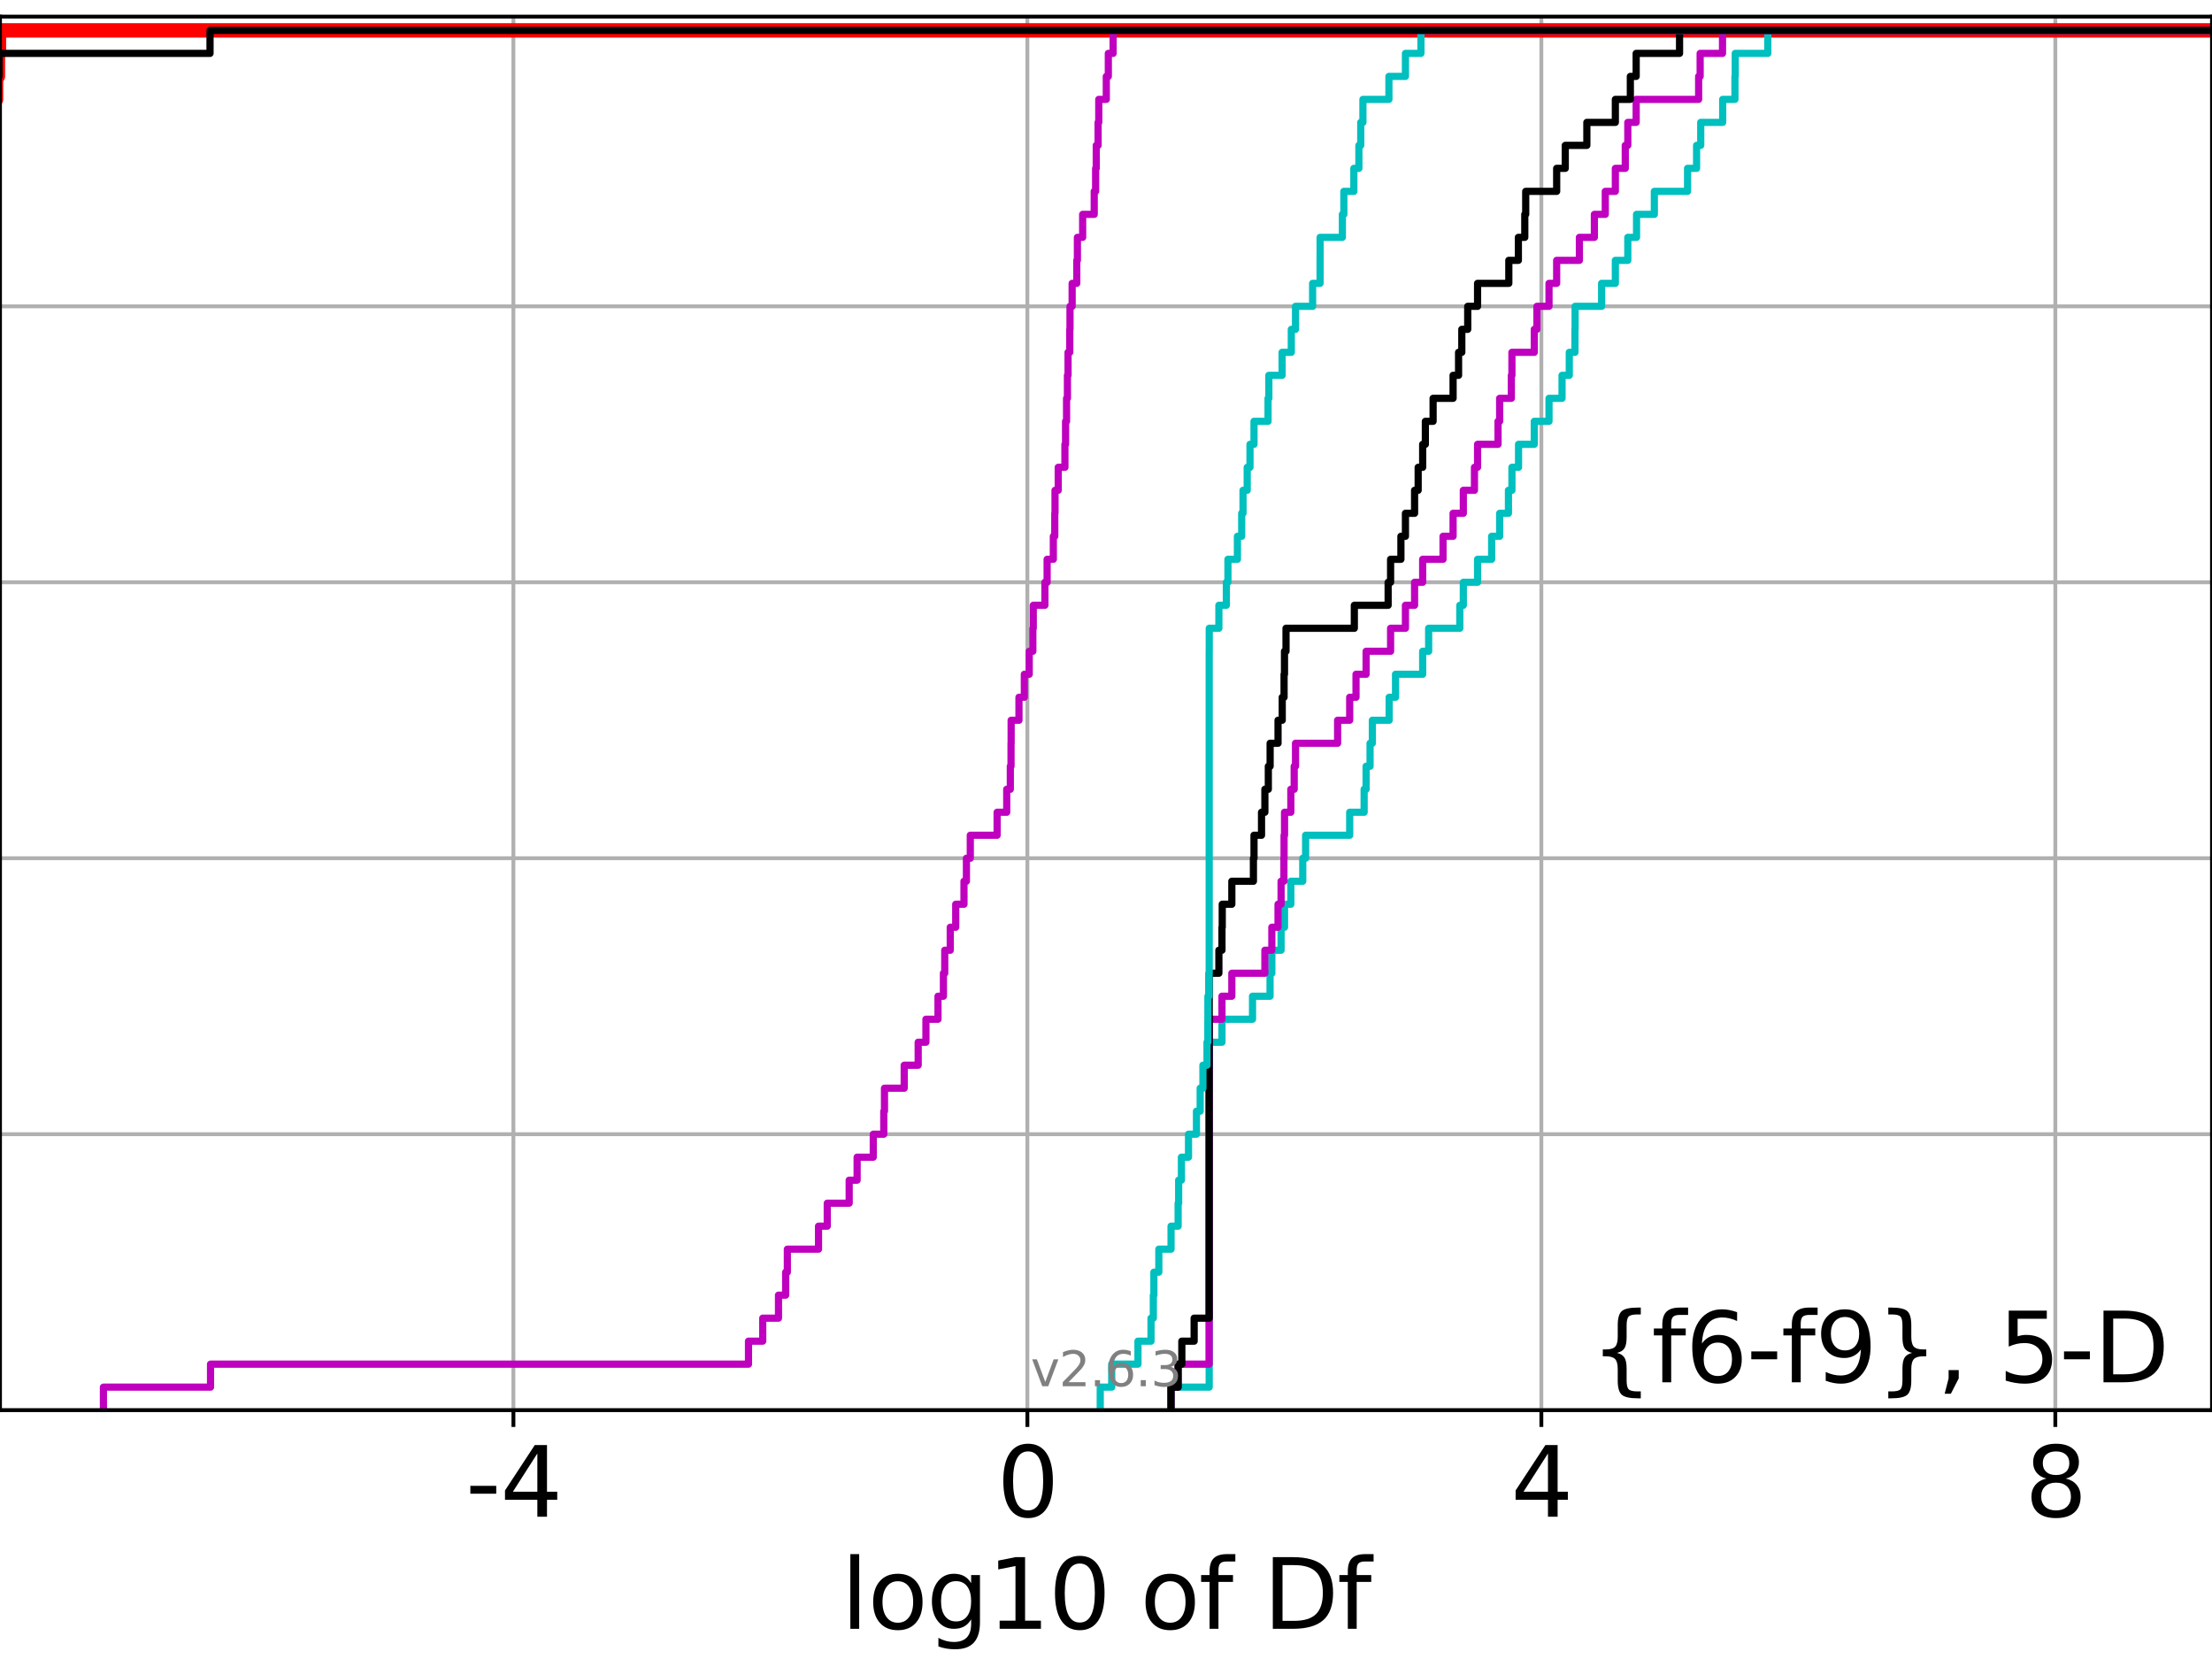<?xml version="1.0" encoding="utf-8" standalone="no"?>
<!DOCTYPE svg PUBLIC "-//W3C//DTD SVG 1.1//EN"
  "http://www.w3.org/Graphics/SVG/1.1/DTD/svg11.dtd">
<svg xmlns:xlink="http://www.w3.org/1999/xlink" width="460.8pt" height="345.6pt" viewBox="0 0 460.8 345.6" xmlns="http://www.w3.org/2000/svg" version="1.1">
 <defs>
  <style type="text/css">*{stroke-linejoin: round; stroke-linecap: butt}</style>
 </defs>
 <g id="figure_1">
  <g id="patch_1">
   <path d="M 0 345.6 
L 460.8 345.6 
L 460.8 0 
L 0 0 
z
" style="fill: #ffffff"/>
  </g>
  <g id="axes_1">
   <g id="patch_2">
    <path d="M 0 293.76 
L 460.8 293.76 
L 460.8 3.456 
L 0 3.456 
z
" style="fill: #ffffff"/>
   </g>
   <g id="matplotlib.axis_1">
    <g id="xtick_1">
     <g id="line2d_1">
      <path d="M 106.954 293.76 
L 106.954 3.456 
" clip-path="url(#p3aec12ab9f)" style="fill: none; stroke: #b0b0b0; stroke-width: 0.8; stroke-linecap: square"/>
     </g>
     <g id="line2d_2">
      <defs>
       <path id="m5b025d45a9" d="M 0 0 
L 0 3.5 
" style="stroke: #000000; stroke-width: 0.8"/>
      </defs>
      <g>
       <use xlink:href="#m5b025d45a9" x="106.954" y="293.76" style="stroke: #000000; stroke-width: 0.8"/>
      </g>
     </g>
     <g id="text_1">
      <!-- -4 -->
      <g transform="translate(96.983 315.957)scale(0.2 -0.2)">
       <defs>
        <path id="DejaVuSans-2d" d="M 313 2009 
L 1997 2009 
L 1997 1497 
L 313 1497 
L 313 2009 
z
" transform="scale(0.016)"/>
        <path id="DejaVuSans-34" d="M 2419 4116 
L 825 1625 
L 2419 1625 
L 2419 4116 
z
M 2253 4666 
L 3047 4666 
L 3047 1625 
L 3713 1625 
L 3713 1100 
L 3047 1100 
L 3047 0 
L 2419 0 
L 2419 1100 
L 313 1100 
L 313 1709 
L 2253 4666 
z
" transform="scale(0.016)"/>
       </defs>
       <use xlink:href="#DejaVuSans-2d"/>
       <use xlink:href="#DejaVuSans-34" x="36.084"/>
      </g>
     </g>
    </g>
    <g id="xtick_2">
     <g id="line2d_3">
      <path d="M 214.023 293.76 
L 214.023 3.456 
" clip-path="url(#p3aec12ab9f)" style="fill: none; stroke: #b0b0b0; stroke-width: 0.8; stroke-linecap: square"/>
     </g>
     <g id="line2d_4">
      <g>
       <use xlink:href="#m5b025d45a9" x="214.023" y="293.76" style="stroke: #000000; stroke-width: 0.8"/>
      </g>
     </g>
     <g id="text_2">
      <!-- 0 -->
      <g transform="translate(207.661 315.957)scale(0.2 -0.2)">
       <defs>
        <path id="DejaVuSans-30" d="M 2034 4250 
Q 1547 4250 1301 3770 
Q 1056 3291 1056 2328 
Q 1056 1369 1301 889 
Q 1547 409 2034 409 
Q 2525 409 2770 889 
Q 3016 1369 3016 2328 
Q 3016 3291 2770 3770 
Q 2525 4250 2034 4250 
z
M 2034 4750 
Q 2819 4750 3233 4129 
Q 3647 3509 3647 2328 
Q 3647 1150 3233 529 
Q 2819 -91 2034 -91 
Q 1250 -91 836 529 
Q 422 1150 422 2328 
Q 422 3509 836 4129 
Q 1250 4750 2034 4750 
z
" transform="scale(0.016)"/>
       </defs>
       <use xlink:href="#DejaVuSans-30"/>
      </g>
     </g>
    </g>
    <g id="xtick_3">
     <g id="line2d_5">
      <path d="M 321.093 293.76 
L 321.093 3.456 
" clip-path="url(#p3aec12ab9f)" style="fill: none; stroke: #b0b0b0; stroke-width: 0.8; stroke-linecap: square"/>
     </g>
     <g id="line2d_6">
      <g>
       <use xlink:href="#m5b025d45a9" x="321.093" y="293.76" style="stroke: #000000; stroke-width: 0.8"/>
      </g>
     </g>
     <g id="text_3">
      <!-- 4 -->
      <g transform="translate(314.73 315.957)scale(0.2 -0.2)">
       <use xlink:href="#DejaVuSans-34"/>
      </g>
     </g>
    </g>
    <g id="xtick_4">
     <g id="line2d_7">
      <path d="M 428.162 293.76 
L 428.162 3.456 
" clip-path="url(#p3aec12ab9f)" style="fill: none; stroke: #b0b0b0; stroke-width: 0.8; stroke-linecap: square"/>
     </g>
     <g id="line2d_8">
      <g>
       <use xlink:href="#m5b025d45a9" x="428.162" y="293.76" style="stroke: #000000; stroke-width: 0.8"/>
      </g>
     </g>
     <g id="text_4">
      <!-- 8 -->
      <g transform="translate(421.8 315.957)scale(0.2 -0.2)">
       <defs>
        <path id="DejaVuSans-38" d="M 2034 2216 
Q 1584 2216 1326 1975 
Q 1069 1734 1069 1313 
Q 1069 891 1326 650 
Q 1584 409 2034 409 
Q 2484 409 2743 651 
Q 3003 894 3003 1313 
Q 3003 1734 2745 1975 
Q 2488 2216 2034 2216 
z
M 1403 2484 
Q 997 2584 770 2862 
Q 544 3141 544 3541 
Q 544 4100 942 4425 
Q 1341 4750 2034 4750 
Q 2731 4750 3128 4425 
Q 3525 4100 3525 3541 
Q 3525 3141 3298 2862 
Q 3072 2584 2669 2484 
Q 3125 2378 3379 2068 
Q 3634 1759 3634 1313 
Q 3634 634 3220 271 
Q 2806 -91 2034 -91 
Q 1263 -91 848 271 
Q 434 634 434 1313 
Q 434 1759 690 2068 
Q 947 2378 1403 2484 
z
M 1172 3481 
Q 1172 3119 1398 2916 
Q 1625 2713 2034 2713 
Q 2441 2713 2670 2916 
Q 2900 3119 2900 3481 
Q 2900 3844 2670 4047 
Q 2441 4250 2034 4250 
Q 1625 4250 1398 4047 
Q 1172 3844 1172 3481 
z
" transform="scale(0.016)"/>
       </defs>
       <use xlink:href="#DejaVuSans-38"/>
      </g>
     </g>
    </g>
    <g id="text_5">
     <!-- log10 of Df -->
     <g transform="translate(175.214 339.313)scale(0.2 -0.2)">
      <defs>
       <path id="DejaVuSans-6c" d="M 603 4863 
L 1178 4863 
L 1178 0 
L 603 0 
L 603 4863 
z
" transform="scale(0.016)"/>
       <path id="DejaVuSans-6f" d="M 1959 3097 
Q 1497 3097 1228 2736 
Q 959 2375 959 1747 
Q 959 1119 1226 758 
Q 1494 397 1959 397 
Q 2419 397 2687 759 
Q 2956 1122 2956 1747 
Q 2956 2369 2687 2733 
Q 2419 3097 1959 3097 
z
M 1959 3584 
Q 2709 3584 3137 3096 
Q 3566 2609 3566 1747 
Q 3566 888 3137 398 
Q 2709 -91 1959 -91 
Q 1206 -91 779 398 
Q 353 888 353 1747 
Q 353 2609 779 3096 
Q 1206 3584 1959 3584 
z
" transform="scale(0.016)"/>
       <path id="DejaVuSans-67" d="M 2906 1791 
Q 2906 2416 2648 2759 
Q 2391 3103 1925 3103 
Q 1463 3103 1205 2759 
Q 947 2416 947 1791 
Q 947 1169 1205 825 
Q 1463 481 1925 481 
Q 2391 481 2648 825 
Q 2906 1169 2906 1791 
z
M 3481 434 
Q 3481 -459 3084 -895 
Q 2688 -1331 1869 -1331 
Q 1566 -1331 1297 -1286 
Q 1028 -1241 775 -1147 
L 775 -588 
Q 1028 -725 1275 -790 
Q 1522 -856 1778 -856 
Q 2344 -856 2625 -561 
Q 2906 -266 2906 331 
L 2906 616 
Q 2728 306 2450 153 
Q 2172 0 1784 0 
Q 1141 0 747 490 
Q 353 981 353 1791 
Q 353 2603 747 3093 
Q 1141 3584 1784 3584 
Q 2172 3584 2450 3431 
Q 2728 3278 2906 2969 
L 2906 3500 
L 3481 3500 
L 3481 434 
z
" transform="scale(0.016)"/>
       <path id="DejaVuSans-31" d="M 794 531 
L 1825 531 
L 1825 4091 
L 703 3866 
L 703 4441 
L 1819 4666 
L 2450 4666 
L 2450 531 
L 3481 531 
L 3481 0 
L 794 0 
L 794 531 
z
" transform="scale(0.016)"/>
       <path id="DejaVuSans-20" transform="scale(0.016)"/>
       <path id="DejaVuSans-66" d="M 2375 4863 
L 2375 4384 
L 1825 4384 
Q 1516 4384 1395 4259 
Q 1275 4134 1275 3809 
L 1275 3500 
L 2222 3500 
L 2222 3053 
L 1275 3053 
L 1275 0 
L 697 0 
L 697 3053 
L 147 3053 
L 147 3500 
L 697 3500 
L 697 3744 
Q 697 4328 969 4595 
Q 1241 4863 1831 4863 
L 2375 4863 
z
" transform="scale(0.016)"/>
       <path id="DejaVuSans-44" d="M 1259 4147 
L 1259 519 
L 2022 519 
Q 2988 519 3436 956 
Q 3884 1394 3884 2338 
Q 3884 3275 3436 3711 
Q 2988 4147 2022 4147 
L 1259 4147 
z
M 628 4666 
L 1925 4666 
Q 3281 4666 3915 4102 
Q 4550 3538 4550 2338 
Q 4550 1131 3912 565 
Q 3275 0 1925 0 
L 628 0 
L 628 4666 
z
" transform="scale(0.016)"/>
      </defs>
      <use xlink:href="#DejaVuSans-6c"/>
      <use xlink:href="#DejaVuSans-6f" x="27.783"/>
      <use xlink:href="#DejaVuSans-67" x="88.965"/>
      <use xlink:href="#DejaVuSans-31" x="152.441"/>
      <use xlink:href="#DejaVuSans-30" x="216.064"/>
      <use xlink:href="#DejaVuSans-20" x="279.688"/>
      <use xlink:href="#DejaVuSans-6f" x="311.475"/>
      <use xlink:href="#DejaVuSans-66" x="372.656"/>
      <use xlink:href="#DejaVuSans-20" x="407.861"/>
      <use xlink:href="#DejaVuSans-44" x="439.648"/>
      <use xlink:href="#DejaVuSans-66" x="516.65"/>
     </g>
    </g>
   </g>
   <g id="matplotlib.axis_2">
    <g id="ytick_1">
     <g id="line2d_9">
      <path d="M 0 293.76 
L 460.8 293.76 
" clip-path="url(#p3aec12ab9f)" style="fill: none; stroke: #b0b0b0; stroke-width: 0.8; stroke-linecap: square"/>
     </g>
     <g id="line2d_10">
      <defs>
       <path id="m3ab2a136c3" d="M 0 0 
L -3.5 0 
" style="stroke: #000000; stroke-width: 0.8"/>
      </defs>
      <g>
       <use xlink:href="#m3ab2a136c3" x="0" y="293.76" style="stroke: #000000; stroke-width: 0.8"/>
      </g>
     </g>
    </g>
    <g id="ytick_2">
     <g id="line2d_11">
      <path d="M 0 236.274 
L 460.8 236.274 
" clip-path="url(#p3aec12ab9f)" style="fill: none; stroke: #b0b0b0; stroke-width: 0.8; stroke-linecap: square"/>
     </g>
     <g id="line2d_12">
      <g>
       <use xlink:href="#m3ab2a136c3" x="0" y="236.274" style="stroke: #000000; stroke-width: 0.8"/>
      </g>
     </g>
    </g>
    <g id="ytick_3">
     <g id="line2d_13">
      <path d="M 0 178.788 
L 460.8 178.788 
" clip-path="url(#p3aec12ab9f)" style="fill: none; stroke: #b0b0b0; stroke-width: 0.8; stroke-linecap: square"/>
     </g>
     <g id="line2d_14">
      <g>
       <use xlink:href="#m3ab2a136c3" x="0" y="178.788" style="stroke: #000000; stroke-width: 0.8"/>
      </g>
     </g>
    </g>
    <g id="ytick_4">
     <g id="line2d_15">
      <path d="M 0 121.302 
L 460.8 121.302 
" clip-path="url(#p3aec12ab9f)" style="fill: none; stroke: #b0b0b0; stroke-width: 0.8; stroke-linecap: square"/>
     </g>
     <g id="line2d_16">
      <g>
       <use xlink:href="#m3ab2a136c3" x="0" y="121.302" style="stroke: #000000; stroke-width: 0.8"/>
      </g>
     </g>
    </g>
    <g id="ytick_5">
     <g id="line2d_17">
      <path d="M 0 63.816 
L 460.8 63.816 
" clip-path="url(#p3aec12ab9f)" style="fill: none; stroke: #b0b0b0; stroke-width: 0.8; stroke-linecap: square"/>
     </g>
     <g id="line2d_18">
      <g>
       <use xlink:href="#m3ab2a136c3" x="0" y="63.816" style="stroke: #000000; stroke-width: 0.8"/>
      </g>
     </g>
    </g>
    <g id="ytick_6">
     <g id="line2d_19">
      <path d="M 0 6.33 
L 460.8 6.33 
" clip-path="url(#p3aec12ab9f)" style="fill: none; stroke: #b0b0b0; stroke-width: 0.8; stroke-linecap: square"/>
     </g>
     <g id="line2d_20">
      <g>
       <use xlink:href="#m3ab2a136c3" x="0" y="6.33" style="stroke: #000000; stroke-width: 0.8"/>
      </g>
     </g>
    </g>
   </g>
   <g id="line2d_21">
    <path d="M -1 20.702 
L -0.828 20.702 
L -0.828 15.911 
L -0.44 15.911 
L -0.44 11.121 
L -0.216 11.121 
L -0.216 6.33 
L -0.216 6.33 
L -0.216 6.33 
L 460.8 6.33 
" clip-path="url(#p3aec12ab9f)" style="fill: none; stroke: #ff0000; stroke-width: 3; stroke-linecap: square"/>
   </g>
   <g id="line2d_22">
    <path d="M 243.943 293.76 
L 243.943 288.97 
L 251.898 288.97 
L 251.898 284.179 
L 251.898 284.179 
L 251.898 279.389 
L 251.898 279.389 
L 251.898 274.598 
L 251.898 274.598 
L 251.898 269.808 
L 251.898 269.808 
L 251.898 265.017 
L 251.898 265.017 
L 251.898 260.227 
L 251.898 260.227 
L 251.898 255.436 
L 251.898 255.436 
L 251.898 250.646 
L 251.898 250.646 
L 251.898 245.855 
L 251.898 245.855 
L 251.898 241.065 
L 251.898 241.065 
L 251.898 236.274 
L 251.898 236.274 
L 251.898 231.484 
L 251.898 231.484 
L 251.898 226.693 
L 251.898 226.693 
L 251.898 221.903 
L 251.898 221.903 
L 251.898 217.112 
L 254.559 217.112 
L 254.559 212.322 
L 260.923 212.322 
L 260.923 207.531 
L 264.576 207.531 
L 264.576 202.741 
L 264.949 202.741 
L 264.949 197.95 
L 266.871 197.95 
L 266.871 193.16 
L 267.592 193.16 
L 267.592 188.369 
L 268.905 188.369 
L 268.905 183.579 
L 271.385 183.579 
L 271.385 178.788 
L 271.984 178.788 
L 271.984 173.998 
L 281.166 173.998 
L 281.166 169.207 
L 284.174 169.207 
L 284.174 164.417 
L 284.584 164.417 
L 284.584 159.626 
L 285.41 159.626 
L 285.41 154.836 
L 285.886 154.836 
L 285.886 150.045 
L 289.389 150.045 
L 289.389 145.255 
L 290.714 145.255 
L 290.714 140.464 
L 296.369 140.464 
L 296.369 135.674 
L 297.615 135.674 
L 297.615 130.883 
L 304.105 130.883 
L 304.105 126.093 
L 304.838 126.093 
L 304.838 121.302 
L 307.805 121.302 
L 307.805 116.512 
L 310.736 116.512 
L 310.736 111.721 
L 312.405 111.721 
L 312.405 106.931 
L 314.238 106.931 
L 314.238 102.14 
L 314.962 102.14 
L 314.962 97.35 
L 316.34 97.35 
L 316.34 92.559 
L 319.621 92.559 
L 319.621 87.769 
L 322.687 87.769 
L 322.687 82.978 
L 325.401 82.978 
L 325.401 78.188 
L 326.911 78.188 
L 326.911 73.397 
L 328.09 73.397 
L 328.09 68.607 
L 328.125 68.607 
L 328.125 63.816 
L 333.646 63.816 
L 333.646 59.026 
L 336.508 59.026 
L 336.508 54.235 
L 339.101 54.235 
L 339.101 49.445 
L 340.924 49.445 
L 340.924 44.654 
L 344.629 44.654 
L 344.629 39.864 
L 351.549 39.864 
L 351.549 35.073 
L 353.43 35.073 
L 353.43 30.283 
L 354.294 30.283 
L 354.294 25.492 
L 358.868 25.492 
L 358.868 20.702 
L 361.419 20.702 
L 361.419 15.911 
L 361.483 15.911 
L 361.483 11.121 
L 368.268 11.121 
L 368.268 6.33 
L 368.268 6.33 
L 368.268 6.33 
L 460.8 6.33 
" clip-path="url(#p3aec12ab9f)" style="fill: none; stroke: #00bfbf; stroke-width: 1.5; stroke-linecap: square"/>
   </g>
   <g id="line2d_23">
    <path d="M 243.943 293.76 
L 243.943 288.97 
L 245.426 288.97 
L 245.426 284.179 
L 251.898 284.179 
L 251.898 279.389 
L 251.898 279.389 
L 251.898 274.598 
L 251.898 274.598 
L 251.898 269.808 
L 251.898 269.808 
L 251.898 265.017 
L 251.898 265.017 
L 251.898 260.227 
L 251.898 260.227 
L 251.898 255.436 
L 251.898 255.436 
L 251.898 250.646 
L 251.898 250.646 
L 251.898 245.855 
L 251.898 245.855 
L 251.898 241.065 
L 251.898 241.065 
L 251.898 236.274 
L 251.898 236.274 
L 251.898 231.484 
L 251.898 231.484 
L 251.898 226.693 
L 251.898 226.693 
L 251.898 221.903 
L 251.898 221.903 
L 251.898 217.112 
L 251.898 217.112 
L 251.898 212.322 
L 254.559 212.322 
L 254.559 207.531 
L 256.614 207.531 
L 256.614 202.741 
L 263.498 202.741 
L 263.498 197.95 
L 264.949 197.95 
L 264.949 193.16 
L 266.238 193.16 
L 266.238 188.369 
L 266.871 188.369 
L 266.871 183.579 
L 267.465 183.579 
L 267.465 178.788 
L 267.496 178.788 
L 267.496 173.998 
L 267.592 173.998 
L 267.592 169.207 
L 268.905 169.207 
L 268.905 164.417 
L 269.605 164.417 
L 269.605 159.626 
L 269.879 159.626 
L 269.879 154.836 
L 278.648 154.836 
L 278.648 150.045 
L 281.166 150.045 
L 281.166 145.255 
L 282.483 145.255 
L 282.483 140.464 
L 284.584 140.464 
L 284.584 135.674 
L 289.686 135.674 
L 289.686 130.883 
L 292.778 130.883 
L 292.778 126.093 
L 294.684 126.093 
L 294.684 121.302 
L 296.369 121.302 
L 296.369 116.512 
L 300.61 116.512 
L 300.61 111.721 
L 302.705 111.721 
L 302.705 106.931 
L 304.838 106.931 
L 304.838 102.14 
L 307.157 102.14 
L 307.157 97.35 
L 307.805 97.35 
L 307.805 92.559 
L 312.067 92.559 
L 312.067 87.769 
L 312.405 87.769 
L 312.405 82.978 
L 314.841 82.978 
L 314.841 78.188 
L 314.962 78.188 
L 314.962 73.397 
L 319.621 73.397 
L 319.621 68.607 
L 320.168 68.607 
L 320.168 63.816 
L 322.687 63.816 
L 322.687 59.026 
L 324.282 59.026 
L 324.282 54.235 
L 329.016 54.235 
L 329.016 49.445 
L 332.137 49.445 
L 332.137 44.654 
L 334.41 44.654 
L 334.41 39.864 
L 336.508 39.864 
L 336.508 35.073 
L 338.575 35.073 
L 338.575 30.283 
L 339.101 30.283 
L 339.101 25.492 
L 340.845 25.492 
L 340.845 20.702 
L 353.857 20.702 
L 353.857 15.911 
L 354.171 15.911 
L 354.171 11.121 
L 358.831 11.121 
L 358.831 6.33 
L 358.831 6.33 
L 358.831 6.33 
L 460.8 6.33 
" clip-path="url(#p3aec12ab9f)" style="fill: none; stroke: #bf00bf; stroke-width: 1.5; stroke-linecap: square"/>
   </g>
   <g id="line2d_24">
    <path d="M 243.943 293.76 
L 243.943 288.97 
L 245.426 288.97 
L 245.426 284.179 
L 246.197 284.179 
L 246.197 279.389 
L 248.763 279.389 
L 248.763 274.598 
L 251.898 274.598 
L 251.898 269.808 
L 251.898 269.808 
L 251.898 265.017 
L 251.898 265.017 
L 251.898 260.227 
L 251.898 260.227 
L 251.898 255.436 
L 251.898 255.436 
L 251.898 250.646 
L 251.898 250.646 
L 251.898 245.855 
L 251.898 245.855 
L 251.898 241.065 
L 251.898 241.065 
L 251.898 236.274 
L 251.898 236.274 
L 251.898 231.484 
L 251.898 231.484 
L 251.898 226.693 
L 251.898 226.693 
L 251.898 221.903 
L 251.898 221.903 
L 251.898 217.112 
L 251.898 217.112 
L 251.898 212.322 
L 251.898 212.322 
L 251.898 207.531 
L 251.898 207.531 
L 251.898 202.741 
L 253.916 202.741 
L 253.916 197.95 
L 254.559 197.95 
L 254.559 193.16 
L 254.617 193.16 
L 254.617 188.369 
L 256.614 188.369 
L 256.614 183.579 
L 261.11 183.579 
L 261.11 178.788 
L 261.235 178.788 
L 261.235 173.998 
L 262.798 173.998 
L 262.798 169.207 
L 263.498 169.207 
L 263.498 164.417 
L 264.216 164.417 
L 264.216 159.626 
L 264.59 159.626 
L 264.59 154.836 
L 266.238 154.836 
L 266.238 150.045 
L 267.113 150.045 
L 267.113 145.255 
L 267.496 145.255 
L 267.496 140.464 
L 267.582 140.464 
L 267.582 135.674 
L 267.901 135.674 
L 267.901 130.883 
L 282.132 130.883 
L 282.132 126.093 
L 289.173 126.093 
L 289.173 121.302 
L 289.686 121.302 
L 289.686 116.512 
L 291.837 116.512 
L 291.837 111.721 
L 292.778 111.721 
L 292.778 106.931 
L 294.684 106.931 
L 294.684 102.14 
L 295.43 102.14 
L 295.43 97.35 
L 296.369 97.35 
L 296.369 92.559 
L 296.929 92.559 
L 296.929 87.769 
L 298.541 87.769 
L 298.541 82.978 
L 302.705 82.978 
L 302.705 78.188 
L 303.847 78.188 
L 303.847 73.397 
L 304.522 73.397 
L 304.522 68.607 
L 305.754 68.607 
L 305.754 63.816 
L 307.805 63.816 
L 307.805 59.026 
L 314.315 59.026 
L 314.315 54.235 
L 316.305 54.235 
L 316.305 49.445 
L 317.64 49.445 
L 317.64 44.654 
L 317.834 44.654 
L 317.834 39.864 
L 324.282 39.864 
L 324.282 35.073 
L 326.072 35.073 
L 326.072 30.283 
L 330.57 30.283 
L 330.57 25.492 
L 336.508 25.492 
L 336.508 20.702 
L 339.63 20.702 
L 339.63 15.911 
L 340.845 15.911 
L 340.845 11.121 
L 349.882 11.121 
L 349.882 6.33 
L 349.882 6.33 
L 349.882 6.33 
L 460.8 6.33 
" clip-path="url(#p3aec12ab9f)" style="fill: none; stroke: #000000; stroke-width: 1.5; stroke-linecap: square"/>
   </g>
   <g id="line2d_25">
    <path d="M 229.2 293.76 
L 229.2 288.97 
L 231.591 288.97 
L 231.591 284.179 
L 237.06 284.179 
L 237.06 279.389 
L 239.777 279.389 
L 239.777 274.598 
L 240.26 274.598 
L 240.26 269.808 
L 240.374 269.808 
L 240.374 265.017 
L 241.404 265.017 
L 241.404 260.227 
L 243.951 260.227 
L 243.951 255.436 
L 245.426 255.436 
L 245.426 250.646 
L 245.536 250.646 
L 245.536 245.855 
L 246.108 245.855 
L 246.108 241.065 
L 247.589 241.065 
L 247.589 236.274 
L 249.244 236.274 
L 249.244 231.484 
L 250.019 231.484 
L 250.019 226.693 
L 250.589 226.693 
L 250.589 221.903 
L 251.44 221.903 
L 251.44 217.112 
L 251.617 217.112 
L 251.617 212.322 
L 251.628 212.322 
L 251.628 207.531 
L 251.87 207.531 
L 251.87 202.741 
L 251.898 202.741 
L 251.898 197.95 
L 251.898 197.95 
L 251.898 193.16 
L 251.898 193.16 
L 251.898 188.369 
L 251.898 188.369 
L 251.898 183.579 
L 251.898 183.579 
L 251.898 178.788 
L 251.898 178.788 
L 251.898 173.998 
L 251.898 173.998 
L 251.898 169.207 
L 251.898 169.207 
L 251.898 164.417 
L 251.898 164.417 
L 251.898 159.626 
L 251.898 159.626 
L 251.898 154.836 
L 251.898 154.836 
L 251.898 150.045 
L 251.898 150.045 
L 251.898 145.255 
L 251.898 145.255 
L 251.898 140.464 
L 251.898 140.464 
L 251.898 135.674 
L 251.91 135.674 
L 251.91 130.883 
L 253.916 130.883 
L 253.916 126.093 
L 255.473 126.093 
L 255.473 121.302 
L 255.8 121.302 
L 255.8 116.512 
L 257.777 116.512 
L 257.777 111.721 
L 258.669 111.721 
L 258.669 106.931 
L 258.942 106.931 
L 258.942 102.14 
L 259.816 102.14 
L 259.816 97.35 
L 260.396 97.35 
L 260.396 92.559 
L 261.235 92.559 
L 261.235 87.769 
L 264.157 87.769 
L 264.157 82.978 
L 264.326 82.978 
L 264.326 78.188 
L 267.084 78.188 
L 267.084 73.397 
L 269.001 73.397 
L 269.001 68.607 
L 269.879 68.607 
L 269.879 63.816 
L 273.442 63.816 
L 273.442 59.026 
L 274.996 59.026 
L 274.996 54.235 
L 275.002 54.235 
L 275.002 49.445 
L 279.644 49.445 
L 279.644 44.654 
L 279.948 44.654 
L 279.948 39.864 
L 282.031 39.864 
L 282.031 35.073 
L 283.081 35.073 
L 283.081 30.283 
L 283.47 30.283 
L 283.47 25.492 
L 283.922 25.492 
L 283.922 20.702 
L 289.337 20.702 
L 289.337 15.911 
L 292.778 15.911 
L 292.778 11.121 
L 296.005 11.121 
L 296.005 6.33 
L 296.005 6.33 
L 296.005 6.33 
L 460.8 6.33 
" clip-path="url(#p3aec12ab9f)" style="fill: none; stroke: #00bfbf; stroke-width: 1.5; stroke-linecap: square"/>
   </g>
   <g id="line2d_26">
    <path d="M 21.544 293.76 
L 21.544 288.97 
L 43.856 288.97 
L 43.856 284.179 
L 155.924 284.179 
L 155.924 279.389 
L 158.894 279.389 
L 158.894 274.598 
L 162.173 274.598 
L 162.173 269.808 
L 163.671 269.808 
L 163.671 265.017 
L 164.019 265.017 
L 164.019 260.227 
L 170.512 260.227 
L 170.512 255.436 
L 172.332 255.436 
L 172.332 250.646 
L 176.9 250.646 
L 176.9 245.855 
L 178.554 245.855 
L 178.554 241.065 
L 181.92 241.065 
L 181.92 236.274 
L 184.108 236.274 
L 184.108 231.484 
L 184.254 231.484 
L 184.254 226.693 
L 188.362 226.693 
L 188.362 221.903 
L 191.275 221.903 
L 191.275 217.112 
L 192.889 217.112 
L 192.889 212.322 
L 195.404 212.322 
L 195.404 207.531 
L 196.531 207.531 
L 196.531 202.741 
L 196.807 202.741 
L 196.807 197.95 
L 197.954 197.95 
L 197.954 193.16 
L 199.095 193.16 
L 199.095 188.369 
L 200.815 188.369 
L 200.815 183.579 
L 201.325 183.579 
L 201.325 178.788 
L 202.129 178.788 
L 202.129 173.998 
L 207.718 173.998 
L 207.718 169.207 
L 209.719 169.207 
L 209.719 164.417 
L 210.469 164.417 
L 210.469 159.626 
L 210.615 159.626 
L 210.615 154.836 
L 210.638 154.836 
L 210.638 150.045 
L 212.269 150.045 
L 212.269 145.255 
L 213.388 145.255 
L 213.388 140.464 
L 214.406 140.464 
L 214.406 135.674 
L 215.16 135.674 
L 215.16 130.883 
L 215.248 130.883 
L 215.248 126.093 
L 217.672 126.093 
L 217.672 121.302 
L 218.136 121.302 
L 218.136 116.512 
L 219.429 116.512 
L 219.429 111.721 
L 219.73 111.721 
L 219.73 106.931 
L 219.781 106.931 
L 219.781 102.14 
L 220.449 102.14 
L 220.449 97.35 
L 221.843 97.35 
L 221.843 92.559 
L 221.978 92.559 
L 221.978 87.769 
L 222.187 87.769 
L 222.187 82.978 
L 222.365 82.978 
L 222.365 78.188 
L 222.492 78.188 
L 222.492 73.397 
L 222.853 73.397 
L 222.853 68.607 
L 222.902 68.607 
L 222.902 63.816 
L 223.347 63.816 
L 223.347 59.026 
L 224.314 59.026 
L 224.314 54.235 
L 224.442 54.235 
L 224.442 49.445 
L 225.538 49.445 
L 225.538 44.654 
L 227.946 44.654 
L 227.946 39.864 
L 228.239 39.864 
L 228.239 35.073 
L 228.37 35.073 
L 228.37 30.283 
L 228.752 30.283 
L 228.752 25.492 
L 228.894 25.492 
L 228.894 20.702 
L 230.463 20.702 
L 230.463 15.911 
L 230.885 15.911 
L 230.885 11.121 
L 231.88 11.121 
L 231.88 6.33 
L 231.88 6.33 
L 231.88 6.33 
L 460.8 6.33 
" clip-path="url(#p3aec12ab9f)" style="fill: none; stroke: #bf00bf; stroke-width: 1.5; stroke-linecap: square"/>
   </g>
   <g id="line2d_27">
    <path d="M -1 25.492 
L -0.828 25.492 
L -0.828 20.702 
L -0.44 20.702 
L -0.44 15.911 
L -0.216 15.911 
L -0.216 11.121 
L 43.752 11.121 
L 43.752 6.33 
L 43.752 6.33 
L 43.752 6.33 
L 460.8 6.33 
" clip-path="url(#p3aec12ab9f)" style="fill: none; stroke: #000000; stroke-width: 1.5; stroke-linecap: square"/>
   </g>
   <g id="patch_3">
    <path d="M 0 293.76 
L 0 3.456 
" style="fill: none; stroke: #000000; stroke-width: 0.8; stroke-linejoin: miter; stroke-linecap: square"/>
   </g>
   <g id="patch_4">
    <path d="M 460.8 293.76 
L 460.8 3.456 
" style="fill: none; stroke: #000000; stroke-width: 0.8; stroke-linejoin: miter; stroke-linecap: square"/>
   </g>
   <g id="patch_5">
    <path d="M -0 293.76 
L 460.8 293.76 
" style="fill: none; stroke: #000000; stroke-width: 0.8; stroke-linejoin: miter; stroke-linecap: square"/>
   </g>
   <g id="patch_6">
    <path d="M -0 3.456 
L 460.8 3.456 
" style="fill: none; stroke: #000000; stroke-width: 0.8; stroke-linejoin: miter; stroke-linecap: square"/>
   </g>
   <g id="text_6">
    <!-- {f6-f9}, 5-D -->
    <g transform="translate(331.334 287.954)scale(0.2 -0.2)">
     <defs>
      <path id="DejaVuSans-7b" d="M 3272 -594 
L 3272 -1044 
L 3078 -1044 
Q 2300 -1044 2036 -812 
Q 1772 -581 1772 109 
L 1772 856 
Q 1772 1328 1603 1509 
Q 1434 1691 991 1691 
L 800 1691 
L 800 2138 
L 991 2138 
Q 1438 2138 1605 2317 
Q 1772 2497 1772 2963 
L 1772 3713 
Q 1772 4403 2036 4633 
Q 2300 4863 3078 4863 
L 3272 4863 
L 3272 4416 
L 3059 4416 
Q 2619 4416 2484 4278 
Q 2350 4141 2350 3700 
L 2350 2925 
Q 2350 2434 2208 2212 
Q 2066 1991 1722 1913 
Q 2069 1828 2209 1606 
Q 2350 1384 2350 897 
L 2350 122 
Q 2350 -319 2484 -456 
Q 2619 -594 3059 -594 
L 3272 -594 
z
" transform="scale(0.016)"/>
      <path id="DejaVuSans-36" d="M 2113 2584 
Q 1688 2584 1439 2293 
Q 1191 2003 1191 1497 
Q 1191 994 1439 701 
Q 1688 409 2113 409 
Q 2538 409 2786 701 
Q 3034 994 3034 1497 
Q 3034 2003 2786 2293 
Q 2538 2584 2113 2584 
z
M 3366 4563 
L 3366 3988 
Q 3128 4100 2886 4159 
Q 2644 4219 2406 4219 
Q 1781 4219 1451 3797 
Q 1122 3375 1075 2522 
Q 1259 2794 1537 2939 
Q 1816 3084 2150 3084 
Q 2853 3084 3261 2657 
Q 3669 2231 3669 1497 
Q 3669 778 3244 343 
Q 2819 -91 2113 -91 
Q 1303 -91 875 529 
Q 447 1150 447 2328 
Q 447 3434 972 4092 
Q 1497 4750 2381 4750 
Q 2619 4750 2861 4703 
Q 3103 4656 3366 4563 
z
" transform="scale(0.016)"/>
      <path id="DejaVuSans-39" d="M 703 97 
L 703 672 
Q 941 559 1184 500 
Q 1428 441 1663 441 
Q 2288 441 2617 861 
Q 2947 1281 2994 2138 
Q 2813 1869 2534 1725 
Q 2256 1581 1919 1581 
Q 1219 1581 811 2004 
Q 403 2428 403 3163 
Q 403 3881 828 4315 
Q 1253 4750 1959 4750 
Q 2769 4750 3195 4129 
Q 3622 3509 3622 2328 
Q 3622 1225 3098 567 
Q 2575 -91 1691 -91 
Q 1453 -91 1209 -44 
Q 966 3 703 97 
z
M 1959 2075 
Q 2384 2075 2632 2365 
Q 2881 2656 2881 3163 
Q 2881 3666 2632 3958 
Q 2384 4250 1959 4250 
Q 1534 4250 1286 3958 
Q 1038 3666 1038 3163 
Q 1038 2656 1286 2365 
Q 1534 2075 1959 2075 
z
" transform="scale(0.016)"/>
      <path id="DejaVuSans-7d" d="M 800 -594 
L 1019 -594 
Q 1456 -594 1589 -459 
Q 1722 -325 1722 122 
L 1722 897 
Q 1722 1384 1862 1606 
Q 2003 1828 2350 1913 
Q 2003 1991 1862 2212 
Q 1722 2434 1722 2925 
L 1722 3700 
Q 1722 4144 1589 4280 
Q 1456 4416 1019 4416 
L 800 4416 
L 800 4863 
L 997 4863 
Q 1775 4863 2036 4633 
Q 2297 4403 2297 3713 
L 2297 2963 
Q 2297 2497 2465 2317 
Q 2634 2138 3078 2138 
L 3272 2138 
L 3272 1691 
L 3078 1691 
Q 2634 1691 2465 1509 
Q 2297 1328 2297 856 
L 2297 109 
Q 2297 -581 2036 -812 
Q 1775 -1044 997 -1044 
L 800 -1044 
L 800 -594 
z
" transform="scale(0.016)"/>
      <path id="DejaVuSans-2c" d="M 750 794 
L 1409 794 
L 1409 256 
L 897 -744 
L 494 -744 
L 750 256 
L 750 794 
z
" transform="scale(0.016)"/>
      <path id="DejaVuSans-35" d="M 691 4666 
L 3169 4666 
L 3169 4134 
L 1269 4134 
L 1269 2991 
Q 1406 3038 1543 3061 
Q 1681 3084 1819 3084 
Q 2600 3084 3056 2656 
Q 3513 2228 3513 1497 
Q 3513 744 3044 326 
Q 2575 -91 1722 -91 
Q 1428 -91 1123 -41 
Q 819 9 494 109 
L 494 744 
Q 775 591 1075 516 
Q 1375 441 1709 441 
Q 2250 441 2565 725 
Q 2881 1009 2881 1497 
Q 2881 1984 2565 2268 
Q 2250 2553 1709 2553 
Q 1456 2553 1204 2497 
Q 953 2441 691 2322 
L 691 4666 
z
" transform="scale(0.016)"/>
     </defs>
     <use xlink:href="#DejaVuSans-7b"/>
     <use xlink:href="#DejaVuSans-66" x="63.623"/>
     <use xlink:href="#DejaVuSans-36" x="98.828"/>
     <use xlink:href="#DejaVuSans-2d" x="162.451"/>
     <use xlink:href="#DejaVuSans-66" x="198.535"/>
     <use xlink:href="#DejaVuSans-39" x="233.74"/>
     <use xlink:href="#DejaVuSans-7d" x="297.363"/>
     <use xlink:href="#DejaVuSans-2c" x="360.986"/>
     <use xlink:href="#DejaVuSans-20" x="392.773"/>
     <use xlink:href="#DejaVuSans-35" x="424.561"/>
     <use xlink:href="#DejaVuSans-2d" x="488.184"/>
     <use xlink:href="#DejaVuSans-44" x="524.268"/>
    </g>
   </g>
   <g id="text_7">
    <!-- v2.6.3 -->
    <g style="fill: #808080" transform="translate(214.719 288.777)scale(0.1 -0.1)">
     <defs>
      <path id="DejaVuSans-76" d="M 191 3500 
L 800 3500 
L 1894 563 
L 2988 3500 
L 3597 3500 
L 2284 0 
L 1503 0 
L 191 3500 
z
" transform="scale(0.016)"/>
      <path id="DejaVuSans-32" d="M 1228 531 
L 3431 531 
L 3431 0 
L 469 0 
L 469 531 
Q 828 903 1448 1529 
Q 2069 2156 2228 2338 
Q 2531 2678 2651 2914 
Q 2772 3150 2772 3378 
Q 2772 3750 2511 3984 
Q 2250 4219 1831 4219 
Q 1534 4219 1204 4116 
Q 875 4013 500 3803 
L 500 4441 
Q 881 4594 1212 4672 
Q 1544 4750 1819 4750 
Q 2544 4750 2975 4387 
Q 3406 4025 3406 3419 
Q 3406 3131 3298 2873 
Q 3191 2616 2906 2266 
Q 2828 2175 2409 1742 
Q 1991 1309 1228 531 
z
" transform="scale(0.016)"/>
      <path id="DejaVuSans-2e" d="M 684 794 
L 1344 794 
L 1344 0 
L 684 0 
L 684 794 
z
" transform="scale(0.016)"/>
      <path id="DejaVuSans-33" d="M 2597 2516 
Q 3050 2419 3304 2112 
Q 3559 1806 3559 1356 
Q 3559 666 3084 287 
Q 2609 -91 1734 -91 
Q 1441 -91 1130 -33 
Q 819 25 488 141 
L 488 750 
Q 750 597 1062 519 
Q 1375 441 1716 441 
Q 2309 441 2620 675 
Q 2931 909 2931 1356 
Q 2931 1769 2642 2001 
Q 2353 2234 1838 2234 
L 1294 2234 
L 1294 2753 
L 1863 2753 
Q 2328 2753 2575 2939 
Q 2822 3125 2822 3475 
Q 2822 3834 2567 4026 
Q 2313 4219 1838 4219 
Q 1578 4219 1281 4162 
Q 984 4106 628 3988 
L 628 4550 
Q 988 4650 1302 4700 
Q 1616 4750 1894 4750 
Q 2613 4750 3031 4423 
Q 3450 4097 3450 3541 
Q 3450 3153 3228 2886 
Q 3006 2619 2597 2516 
z
" transform="scale(0.016)"/>
     </defs>
     <use xlink:href="#DejaVuSans-76"/>
     <use xlink:href="#DejaVuSans-32" x="59.18"/>
     <use xlink:href="#DejaVuSans-2e" x="122.803"/>
     <use xlink:href="#DejaVuSans-36" x="154.59"/>
     <use xlink:href="#DejaVuSans-2e" x="218.213"/>
     <use xlink:href="#DejaVuSans-33" x="250"/>
    </g>
   </g>
  </g>
 </g>
 <defs>
  <clipPath id="p3aec12ab9f">
   <rect x="0" y="3.456" width="460.8" height="290.304"/>
  </clipPath>
 </defs>
</svg>
